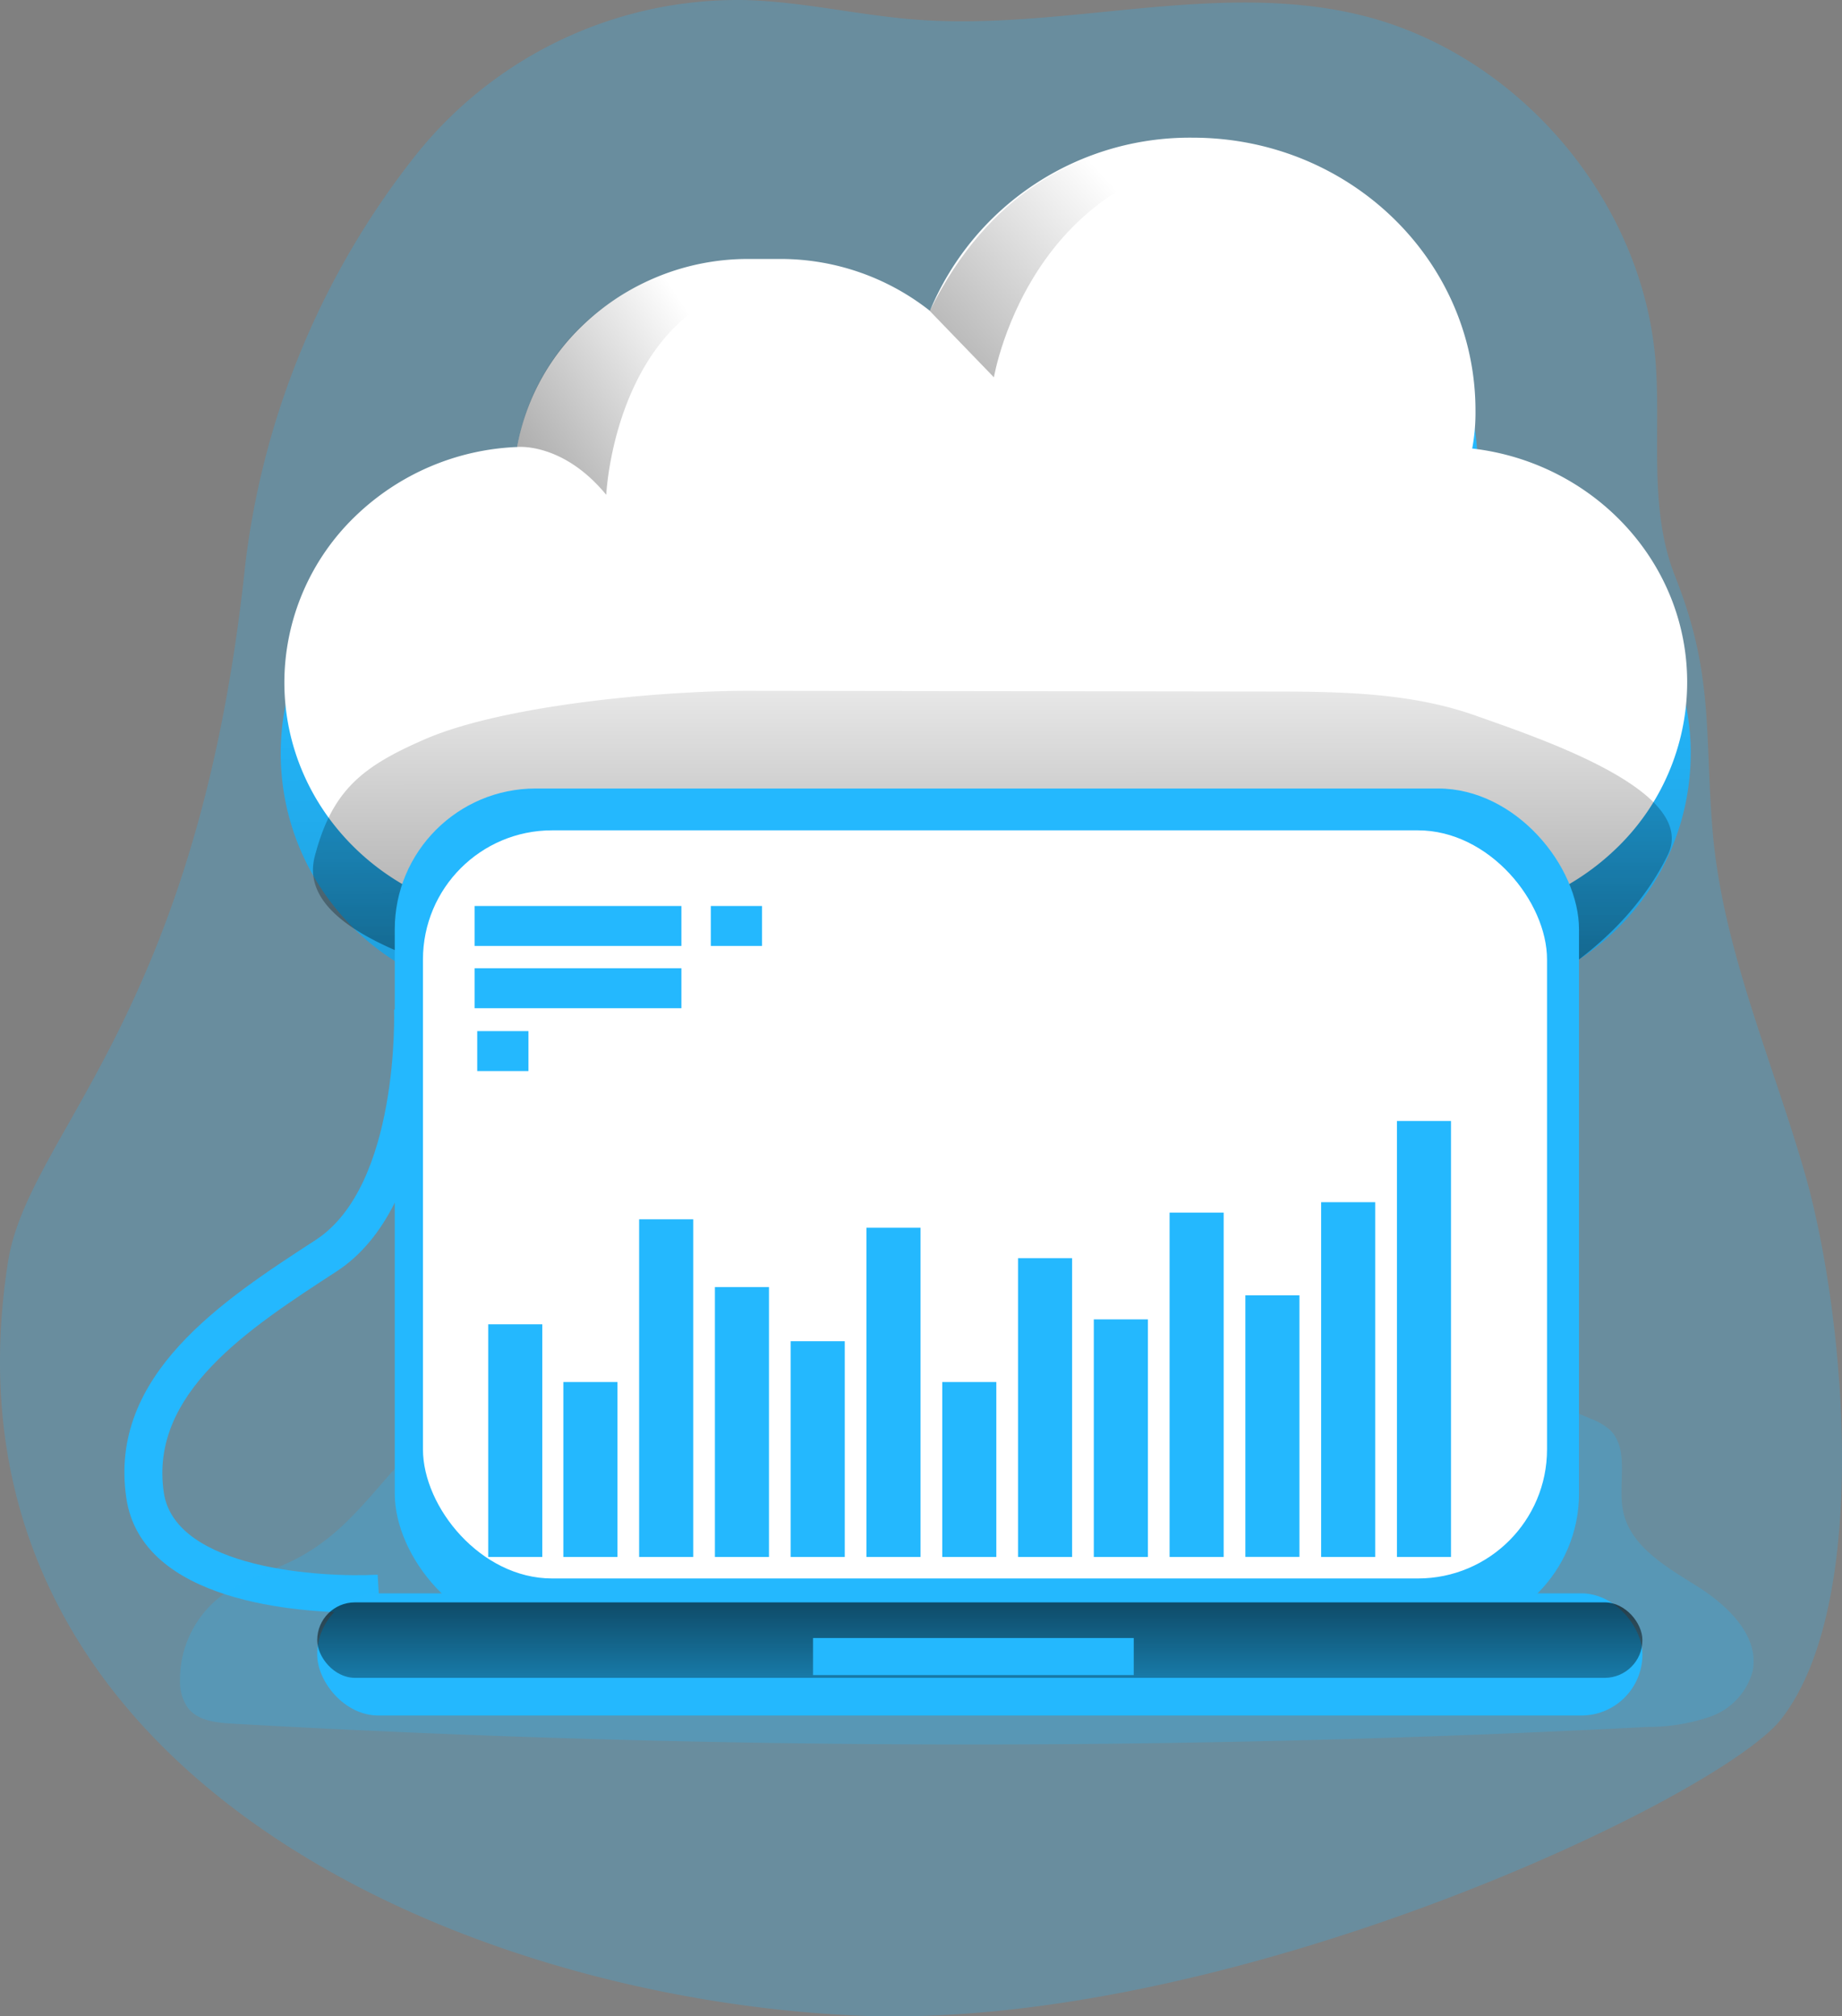 <svg xmlns="http://www.w3.org/2000/svg" xmlns:xlink="http://www.w3.org/1999/xlink" width="168.596" height="184.541" viewBox="0 0 168.596 184.541">
  <rect x="0" y="0" width="168.596" height="184.541" fill="#808080" stroke="none"/>
  <defs>
    <linearGradient id="linear-gradient" x1="0.497" y1="0.55" x2="0.547" y2="3.977" gradientUnits="objectBoundingBox">
      <stop offset="0" stop-opacity="0"/>
      <stop offset="0.95"/>
    </linearGradient>
    <linearGradient id="linear-gradient-2" x1="0.499" y1="-0.288" x2="0.503" y2="2.838" gradientUnits="objectBoundingBox">
      <stop offset="0" stop-opacity="0"/>
      <stop offset="0.99"/>
    </linearGradient>
    <linearGradient id="linear-gradient-3" x1="0.515" y1="0.374" x2="-1.524" y2="1.983" xlink:href="#linear-gradient"/>
    <linearGradient id="linear-gradient-4" x1="0.654" y1="0.376" x2="-1.527" y2="1.753" xlink:href="#linear-gradient"/>
    <linearGradient id="linear-gradient-5" x1="0.5" y1="2.304" x2="0.5" y2="-1.774" xlink:href="#linear-gradient"/>
  </defs>
  <g id="data_visualization" transform="translate(-0.007 -0.01)">
    <path id="Path_75" data-name="Path 75" d="M207.02,35.116c-1.109-14.935-12.705-28.5-27.288-31.919-13.167-3.09-26.941,1.507-40.426.479-5.232-.4-10.4-1.652-15.645-1.79A37.683,37.683,0,0,0,93.537,16.07,74.608,74.608,0,0,0,77.921,53.6c-4.372,41.529-19.832,51.913-21.709,63.764-7.184,45.716,39.756,67.085,77.076,68.962,34.027,1.733,79.5-19.8,85.213-27.1,8.27-10.574,5.868-37.1,2.16-50-2.968-10.326-7.571-20.629-8.443-31.44-.728-8.969.121-14.253-3.413-23.135C206.344,48.451,207.5,41.608,207.02,35.116Z" transform="translate(-55.47 -1.87)" fill="#24b8fe" opacity="0.24"/>
    <path id="Path_76" data-name="Path 76" d="M96.588,216.979c-5.342,0-19.792-.889-21.218-10.47-1.681-11.285,8.853-18.128,17.326-23.632,7.681-4.99,7.184-20.918,7.179-21.079l3.465-.127c0,.733.578,18.036-8.738,24.088C86.556,190.985,77.449,196.9,78.8,206c1.045,7.005,14.478,7.791,19.572,7.508l.2,3.43C98.384,216.944,97.673,216.979,96.588,216.979Z" transform="translate(-63.799 -69.378)" fill="#24b8fe"/>
    <path id="Path_77" data-name="Path 77" d="M94.087,230.827c-2.183,1.04-4.562,1.733-6.462,3.24A9.639,9.639,0,0,0,84,241.655a4.2,4.2,0,0,0,.751,2.576c.924,1.155,2.576,1.323,4.043,1.409a1197.877,1197.877,0,0,0,129.526.3,17.485,17.485,0,0,0,5.775-.953,6.1,6.1,0,0,0,3.846-4.147c.647-3.251-2.31-6.041-5.117-7.8s-6.1-3.638-6.745-6.884c-.508-2.53.647-5.66-1.23-7.427a5.729,5.729,0,0,0-1.733-1c-19.844-8.5-41.518-14.311-62.95-11.608a112.245,112.245,0,0,0-25.238,6.613c-4.147,1.554-8.23,3.263-12.284,5.042-3.1,1.357-7.1,2.4-9.367,4.961C100.434,225.981,98.135,228.9,94.087,230.827Z" transform="translate(-67.518 -87.875)" fill="#24b8fe" opacity="0.24"/>
    <path id="Path_78" data-name="Path 78" d="M229.023,83.2A22.523,22.523,0,0,1,206.5,105.72H122.269a22.523,22.523,0,0,1-1.1-45.006,21.692,21.692,0,0,1,21.368-17.955h2.888a21.749,21.749,0,0,1,13.8,4.955,26.052,26.052,0,0,1,50.308,9.529,18.924,18.924,0,0,1-.306,3.621,22.523,22.523,0,0,1,19.8,22.333Z" transform="translate(-74.268 -14.242)" fill="#24b8fe"/>
    <path id="Path_79" data-name="Path 79" d="M229.023,83.2A22.523,22.523,0,0,1,206.5,105.72H122.269a22.523,22.523,0,0,1-1.1-45.006,21.692,21.692,0,0,1,21.368-17.955h2.888a21.749,21.749,0,0,1,13.8,4.955,26.052,26.052,0,0,1,50.308,9.529,18.924,18.924,0,0,1-.306,3.621,22.523,22.523,0,0,1,19.8,22.333Z" transform="translate(-74.268 -14.242)" fill="url(#linear-gradient)"/>
    <path id="Path_80" data-name="Path 80" d="M228.94,73.54a21.1,21.1,0,0,1-6.549,15.27,22.714,22.714,0,0,1-15.818,6.318H122.942c-12.37,0-22.4-9.639-22.4-21.588a21.16,21.16,0,0,1,6.549-15.247,22.616,22.616,0,0,1,14.756-6.283A20.352,20.352,0,0,1,127.828,40.9a21.853,21.853,0,0,1,15.212-6.1h2.888a22.079,22.079,0,0,1,13.7,4.747A25.763,25.763,0,0,1,183.68,23.7c14.305,0,25.884,11.175,25.884,24.983a17.8,17.8,0,0,1-.3,3.465C220.352,53.431,228.94,62.527,228.94,73.54Z" transform="translate(-74.508 -11.089)" fill="#fff"/>
    <path id="Path_81" data-name="Path 81" d="M115.365,115.772c7.248-3.124,21.628-4.418,29.523-4.412l47.426.064c6.462,0,13.075.04,19.168,2.2s20.427,6.93,17.6,12.752c-3.979,8.172-12.191,12.434-15.4,13.9-4.378,2-9.373,1.958-14.184,1.871l-60.01-1.08a62.952,62.952,0,0,1-9.24-.624,61.907,61.907,0,0,1-7.046-1.767,85.762,85.762,0,0,1-10.661-3.6c-3.841-1.692-8.368-4.383-7.306-8.536C106.829,120.392,109.653,118.256,115.365,115.772Z" transform="translate(-76.425 -48.123)" fill="url(#linear-gradient-2)"/>
    <path id="Path_82" data-name="Path 82" d="M202.83,39.711l5.873,6.081s3.656-21.946,26.67-20.433C235.379,25.359,213.722,17.713,202.83,39.711Z" transform="translate(-117.724 -11.246)" fill="url(#linear-gradient-3)"/>
    <path id="Path_83" data-name="Path 83" d="M137.43,60.272s4.181-.462,8.16,4.378c0,0,.861-19.572,17.476-19.9,0,0-6.809-4.349-16.292,1.773A20.28,20.28,0,0,0,137.43,60.272Z" transform="translate(-90.093 -19.351)" fill="url(#linear-gradient-4)"/>
    <rect id="Rectangle_17" data-name="Rectangle 17" width="108.395" height="77.422" rx="12.9" transform="translate(36.138 72.177)" fill="#24b8fe"/>
    <rect id="Rectangle_18" data-name="Rectangle 18" width="102.885" height="68.471" rx="11.82" transform="translate(38.72 76.006)" fill="#fff"/>
    <rect id="Rectangle_19" data-name="Rectangle 19" width="121.296" height="11.181" rx="5.59" transform="translate(29.041 145.839)" fill="#24b8fe"/>
    <rect id="Rectangle_20" data-name="Rectangle 20" width="121.296" height="6.907" rx="3.454" transform="translate(29.041 146.665)" fill="url(#linear-gradient-5)"/>
    <rect id="Rectangle_21" data-name="Rectangle 21" width="4.949" height="21.293" transform="translate(44.692 121.214)" fill="#24b8fe"/>
    <rect id="Rectangle_22" data-name="Rectangle 22" width="4.949" height="16.009" transform="translate(51.57 126.498)" fill="#24b8fe"/>
    <rect id="Rectangle_23" data-name="Rectangle 23" width="4.949" height="30.903" transform="translate(58.506 111.604)" fill="#24b8fe"/>
    <rect id="Rectangle_24" data-name="Rectangle 24" width="4.949" height="24.701" transform="translate(65.442 117.807)" fill="#24b8fe"/>
    <rect id="Rectangle_25" data-name="Rectangle 25" width="4.949" height="19.745" transform="translate(72.378 122.762)" fill="#24b8fe"/>
    <rect id="Rectangle_26" data-name="Rectangle 26" width="4.949" height="30.129" transform="translate(79.314 112.378)" fill="#24b8fe"/>
    <rect id="Rectangle_27" data-name="Rectangle 27" width="4.949" height="16.009" transform="translate(86.25 126.498)" fill="#24b8fe"/>
    <rect id="Rectangle_28" data-name="Rectangle 28" width="4.949" height="27.346" transform="translate(93.186 115.162)" fill="#24b8fe"/>
    <rect id="Rectangle_29" data-name="Rectangle 29" width="4.949" height="21.744" transform="translate(100.122 120.764)" fill="#24b8fe"/>
    <rect id="Rectangle_30" data-name="Rectangle 30" width="4.949" height="31.515" transform="translate(107.058 110.992)" fill="#24b8fe"/>
    <rect id="Rectangle_31" data-name="Rectangle 31" width="4.949" height="23.938" transform="translate(113.994 118.563)" fill="#24b8fe"/>
    <rect id="Rectangle_32" data-name="Rectangle 32" width="4.949" height="32.468" transform="translate(120.93 110.039)" fill="#24b8fe"/>
    <rect id="Rectangle_33" data-name="Rectangle 33" width="4.949" height="39.901" transform="translate(127.866 102.606)" fill="#24b8fe"/>
    <rect id="Rectangle_34" data-name="Rectangle 34" width="18.925" height="3.656" transform="translate(43.45 82.93)" fill="#24b8fe"/>
    <rect id="Rectangle_35" data-name="Rectangle 35" width="4.689" height="3.656" transform="translate(65.066 82.93)" fill="#24b8fe"/>
    <rect id="Rectangle_36" data-name="Rectangle 36" width="4.689" height="3.656" transform="translate(43.687 94.382)" fill="#24b8fe"/>
    <rect id="Rectangle_37" data-name="Rectangle 37" width="18.925" height="3.656" transform="translate(43.45 88.63)" fill="#24b8fe"/>
    <rect id="Rectangle_38" data-name="Rectangle 38" width="29.355" height="3.39" transform="translate(74.422 149.928)" fill="#24b8fe"/>
  </g>
</svg>
